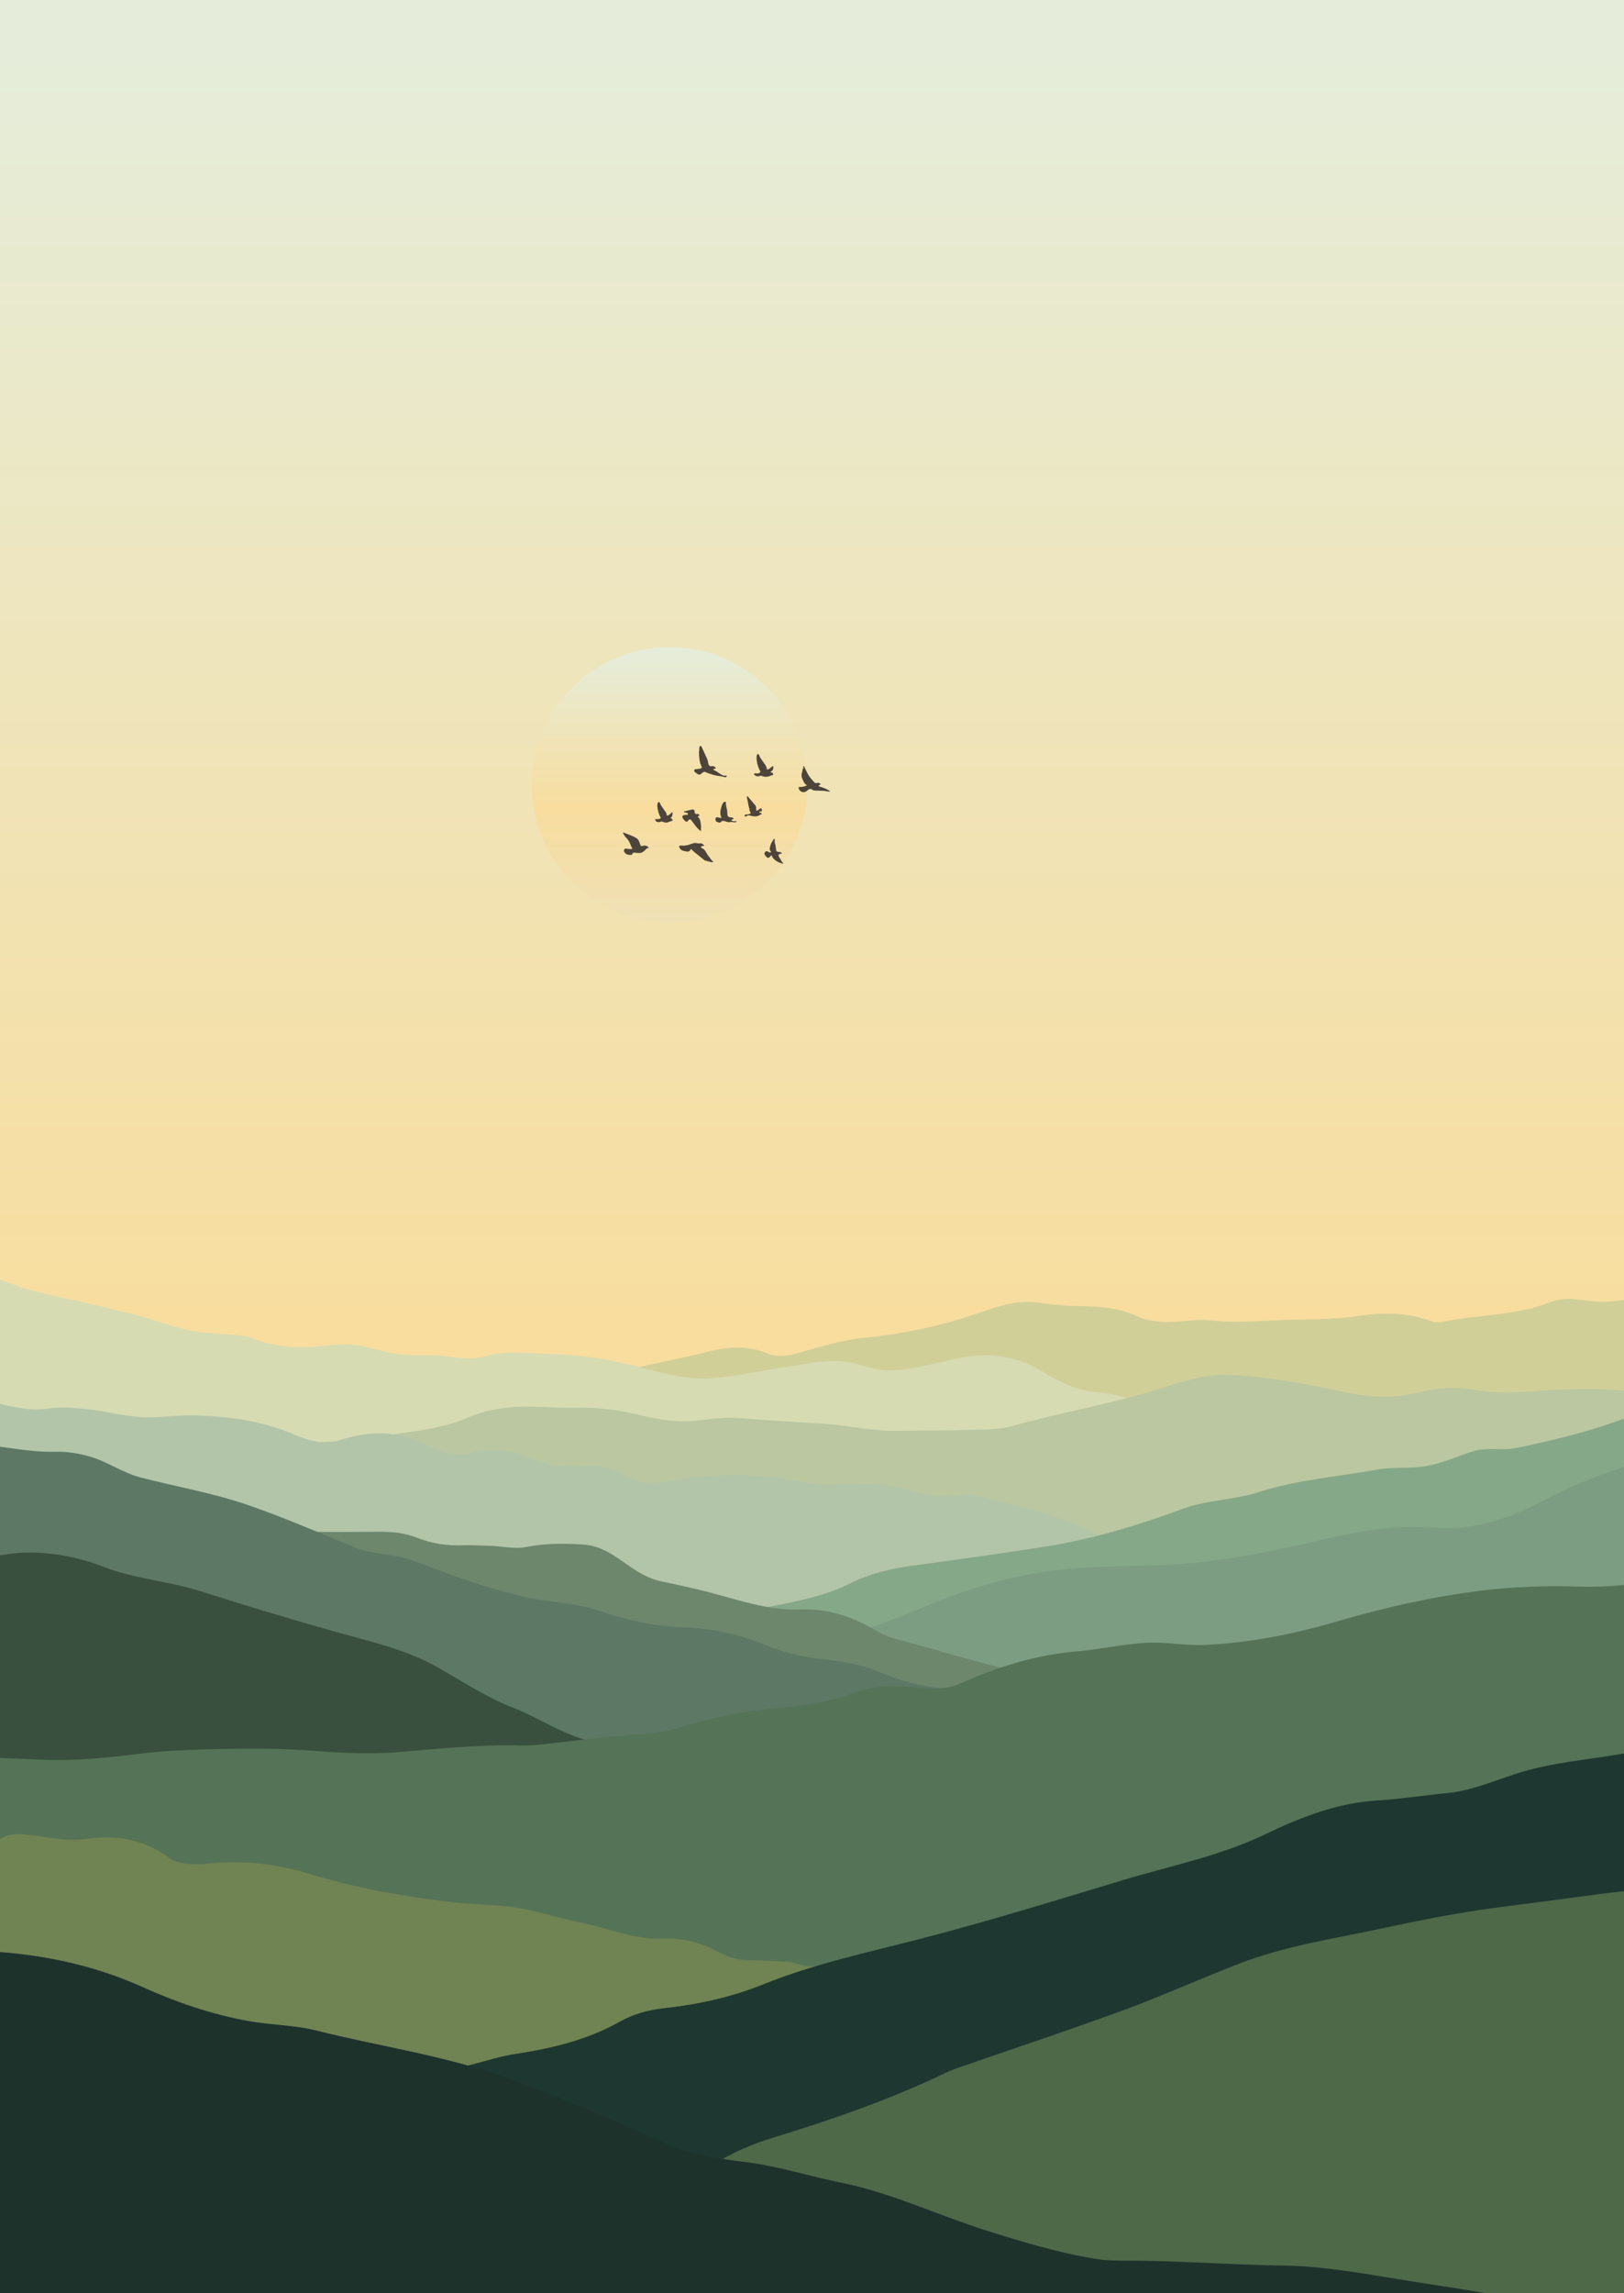 <?xml version="1.0" encoding="utf-8"?>
<svg version="1.1" xmlns="http://www.w3.org/2000/svg" xmlns:xlink="http://www.w3.org/1999/xlink" x="0px" y="0px"
	 viewBox="0 0 1700 2400" style="enable-background:new 0 0 1700 2400;" xml:space="preserve">
<g id="BACKGROUND">
	<linearGradient id="SVGID_1_" gradientUnits="userSpaceOnUse" x1="850" y1="2400" x2="850" y2="-9.094947e-13">
		<stop  offset="0.021" style="stop-color:#EFE0B5"/>
		<stop  offset="0.416" style="stop-color:#F8DD9E"/>
		<stop  offset="0.749" style="stop-color:#EDE6C0"/>
		<stop  offset="0.976" style="stop-color:#E5EDDA"/>
	</linearGradient>
	<rect style="fill:url(#SVGID_1_);" width="1700" height="2400"/>
</g>
<g id="OBJECTS">
	<g>
		<g>
			<g>
				<path style="fill:#D1CF98;" d="M1700,2400V1360.511c-10.301,1.422-20.608,2.606-31.032,1.571
					c-15.243-1.513-30.891-5.446-45.464,0.438c-36.728,14.828-76.33,13.014-114.195,21.017c-4.137,0.874-9.123,0.022-13.198-1.454
					c-24.365-8.824-48.855-8.767-74.308-4.831c-21.031,3.252-42.629,3.476-63.994,3.806c-30.221,0.466-60.502,4.027-90.648,0.797
					c-18.633-1.997-36.851,3.499-55.275,1.056c-6.553-0.869-13.566-1.608-19.333-4.478c-22.928-11.411-47.563-11.288-72.119-11.816
					c-12.041-0.259-23.862-2.103-35.746-3.574c-20.849-2.581-39.978,4.111-59.141,10.726
					c-39.771,13.729-80.696,22.36-122.512,26.498c-24.841,2.458-48.173,10.721-72.083,16.815c-8.976,2.288-18.323,3.239-26.919-0.38
					c-21.618-9.101-43.443-7.218-65.094-1.586c-38.008,9.887-77.335,14.726-114.266,28.569
					c-29.52,11.066-58.384,23.912-88.805,32.496c-66.139,18.663-133.195,33.089-201.355,42.044
					c-35.825,4.707-70.235,15.408-105.327,23.219c-37.796,8.413-76.446,11.745-114.735,17.163
					C75.849,1564.07,37.795,1571.958,0,1581.098V2400H1700z"/>
			</g>
			<g>
				<path style="fill:#D6DBB2;" d="M1700,2400v-874.119c-34.224-4.399-67.654-12.322-99.286-27.607
					c-26.168-12.644-52.942-13.454-80.296-6.714c-40.031,9.863-79.225,6.485-118.469-4.552c-23.434-6.591-47.658-9.683-72.037-8.508
					c-36.604,1.764-72.523-6.141-108.894-6.708c-24.352-0.38-46.026-13.004-69.832-14.319
					c-23.093-1.276-41.778-10.993-61.073-22.695c-27.588-16.731-58.08-19.982-90.284-12.727
					c-23.123,5.209-46.203,11.945-70.299,12.123c-13.864,0.102-26.416-5.741-39.63-8.319c-20.106-3.922-40.266,0.73-60.221,3.597
					c-28.416,4.082-56.591,10.62-85.126,12.886c-29.051,2.306-56.861-7.388-85.021-14.057
					c-28.807-6.821-58.409-10.895-88.274-11.514c-20.353-0.422-41.049-3.505-60.832,2.132c-15.503,4.418-30.027,2.237-45.255,0.321
					c-13.409-1.687-27.157-0.486-40.719-1.22c-15.241-0.825-29.7-5.965-44.516-9.14c-16.16-3.463-32.298-1.157-48.334,0.335
					c-22.392,2.082-43.967,0.288-65.217-7.649c-17.712-6.616-36.801-4.747-55.213-7.065c-24.575-3.094-47.69-12.729-71.567-18.969
					c-34.923-9.127-70.406-16.104-105.498-24.62c-11.672-2.833-22.718-7.814-34.106-11.692V2400H1700z"/>
			</g>
			<g>
				<path style="fill:#BAC7A0;" d="M1700,2400v-944.872c-2.442,0.037-4.916-0.042-7.435-0.281
					c-36.887-3.506-73.657,0.924-110.47,2.426c-14.064,0.574-28.025-1.014-41.878-3.226c-19.057-3.042-37.791-1.16-56.273,3.489
					c-28.512,7.173-56.086,4.102-84.666-2.267c-37.092-8.266-74.884-14.582-113.024-16.377
					c-23.713-1.116-46.428,6.237-68.651,13.398c-51.979,16.748-105.932,25.512-158.415,40.158
					c-13.116,3.66-26.939,3.554-40.489,3.913c-27.779,0.737-55.575,0.927-83.365,1.085c-23.931,0.136-47.286-5.686-71.061-7.259
					c-16.576-1.097-33.161-2.074-49.737-3.168c-15.132-0.998-30.249-2.253-45.39-3.079c-14.206-0.775-28.225,1.747-42.299,3.105
					c-22.307,2.152-43.679-2.93-65.11-7.869c-19.105-4.403-38.583-6.267-58.1-5.84c-24.448,0.535-48.882-2.802-73.293-0.143
					c-14.308,1.559-28.345,5.065-41.457,10.738c-28.497,12.33-59.249,13.991-89.121,19.12c-50.19,8.617-101.211,5.995-151.916,7.488
					c-23.579,0.694-45.602-6.917-68.185-11.577c-33.94-7.004-68.107-5.729-102.378-3.501c-25.805,1.678-51.493,5.075-77.286,6.923
					V2400H1700z"/>
			</g>
			<g>
				<path style="fill:#B3C5A9;" d="M1700,2400v-732.744c-11.446,0.921-22.929,1.424-34.49,1.117
					c-32.431-0.862-63.52-8.586-94.358-17.496c-46.482-13.43-93.762-16.62-141.718-12.186c-39.275,3.632-78.013,0.606-116.896-5.983
					c-28.387-4.81-57.359-6.566-86.151-8.503c-28.967-1.95-56.575-8.365-82.688-20.91c-40.065-19.247-83.125-28.751-126.007-38.813
					c-7.146-1.677-14.345,0.997-21.527,1.352c-15.481,0.764-30.694-2.055-45.292-6.538c-24.247-7.448-48.878-7.155-73.522-5.098
					c-17.004,1.419-32.963-2.62-49.297-5.507c-44.218-7.817-88.374-5.914-132.361,2.051c-14.353,2.599-27.84,1.445-40.572-6.199
					c-14.056-8.44-29.13-11.888-45.691-10.028c-20.167,2.265-39.54-2.307-58.007-9.983c-19.22-7.99-38.516-9.032-58.568-4.108
					c-15.889,3.901-31.275-0.181-44.933-7.423c-29.949-15.88-60.387-16.01-91.638-6.034c-16.816,5.368-32.239,1.214-47.541-5.346
					c-34.596-14.83-71.198-19.828-108.355-20.362c-17.964-0.259-35.9,3.11-54.066,1.749c-19.515-1.463-38.37-6.876-57.824-8.529
					c-12.551-1.066-25.11-2.39-37.626-0.413c-17.56,2.774-34.216-0.941-50.873-4.924V2400H1700z"/>
			</g>
			<g>
				<path style="fill:#85A888;" d="M1700,2400v-915.395c-36.428,13.806-74.358,22.767-112.569,30.761
					c-14.734,3.082-30.141-1.057-44.828,3.335c-16.579,4.957-32.223,12.622-49.528,15.625c-17.071,2.962-34.407,0.648-51.379,3.696
					c-41.376,7.431-83.474,10.493-123.94,23.505c-25.884,8.323-54.09,8.114-79.774,17.595
					c-47.559,17.556-95.907,32.079-146.046,39.862c-45.885,7.123-91.902,13.419-137.912,19.708
					c-22.196,3.034-43.511,8.101-63.766,18.273c-28.431,14.279-59.75,19.431-90.584,25.68
					c-43.554,8.827-87.135,17.569-130.856,25.519c-43.471,7.905-87.436,8.971-131.353,5.098c-49.911-4.402-99.191-1.3-148.318,8.067
					c-41.418,7.897-83.232,12.981-125.363,15.484c-55.594,3.303-111.182,6.714-166.91,5.881c-32.447-0.484-64.68-3.807-96.875-7.531
					V2400H1700z"/>
			</g>
			<g>
				<path style="fill:#7C9D82;" d="M1700,2400v-864.763c-29.343,9.376-57.81,21.053-85.317,35.641
					c-35.617,18.889-73.491,31.458-114.778,27.86c-54.736-4.77-106.441,11.312-158.91,22.215
					c-41.871,8.701-83.96,15.426-126.817,17.055c-31.903,1.213-63.815,0.92-95.723,3.918
					c-52.907,4.971-102.612,19.297-151.598,39.918c-46.3,19.49-93.955,36.604-143.813,45.787c-6.771,1.247-13.91,2.028-20.708,1.343
					c-32.261-3.25-63.304,2.391-93.988,11.52c-44.926,13.366-90.938,18.393-137.716,18.862
					c-72.118,0.723-144.237,1.075-216.337-0.312c-60.833-1.171-121.684-3.24-182.173-10.385
					c-48.718-5.755-97.439-11.384-146.341-15.332c-8.592-0.694-17.186-1.368-25.779-2.044V2400H1700z"/>
			</g>
			<g>
				<path style="fill:#6D876D;" d="M1700,2400v-598.058c-19.596-2.192-39.003-6.358-58.607-8.488
					c-20.505-2.227-41.301-2.476-61.592-5.855c-85.832-14.292-172.447-9.896-258.792-11.887
					c-33.665-0.776-66.402-7.483-99.216-14.101c-25.444-5.131-51.346-4.043-76.992-2.859c-32.57,1.503-63.45-5.381-94.768-12.921
					c-35.881-8.638-71.035-19.653-106.67-29.021c-8.83-2.321-17.665-4.998-25.434-9.719c-24.418-14.841-50.949-23.886-79.299-22.695
					c-34.226,1.437-65.331-10.024-97.374-18.285c-16.042-4.136-32.261-7.634-48.483-11.024
					c-12.476-2.607-23.147-8.572-33.448-15.733c-14.828-10.307-29.569-21.696-48.37-22.888c-19.861-1.258-39.821-1.532-59.619,2.475
					c-13.496,2.732-27.036-1.219-40.592-1.283c-8.531-0.04-17.082-0.858-25.586-0.481c-16.869,0.747-33.04-1.695-48.783-7.91
					c-12.495-4.932-25.654-6.369-39.1-6.234c-24.902,0.25-49.813,0.375-74.712-0.017c-14.442-0.227-28.612,0.862-42.307,5.439
					c-19.859,6.636-40.459,3.616-60.7,4.951c-52.127,3.438-103.915-1.052-155.444-8.625c-18.063-2.655-35.381-9.321-53.967-9.708
					c-3.392-0.07-6.772-0.021-10.145,0.083V2400H1700z"/>
			</g>
			<g>
				<path style="fill:#5D7864;" d="M1700,2400v-625.273c-26.487,2.999-52.92,6.691-79.719,6.316
					c-28.834-0.403-57.177-4.969-85.675-8.321c-32.091-3.774-64.247-5.321-96.477-2.378c-41.288,3.77-82.395,4.503-123.384-3.557
					c-21.982-4.322-44.275-3.286-65.624,3.145c-36.112,10.879-71.923,10.956-108.466,2.409
					c-33.502-7.835-67.639-6.886-101.795-4.626c-40.105,2.654-79.494-1.082-116.783-17.302
					c-20.466-8.903-42.121-11.949-63.895-14.339c-20.732-2.276-40.532-7.841-59.705-15.506
					c-26.716-10.68-54.383-16.541-83.01-17.458c-30.482-0.977-59.617-7.67-88.38-17.39c-25.105-8.484-51.934-8.626-77.711-14.359
					c-40.065-8.911-78.076-23.546-116.317-37.876c-19.944-7.473-42.194-6.1-62.231-14.304
					c-37.281-15.264-74.212-31.375-112.385-44.463c-36.414-12.484-74.334-18.841-111.426-28.538
					c-19.205-5.021-35.366-17.118-54.447-22.238c-11.207-3.007-22.673-5.016-34.206-4.636c-19.359,0.639-38.255-2.573-57.275-5.11
					c-0.365-0.049-0.726-0.079-1.089-0.121V2400H1700z"/>
			</g>
			<g>
				<path style="fill:#39503E;" d="M1700,2400v-517.876c-36.248,2.974-72.441,6.353-108.041,15.099
					c-23.857,5.861-48.652,6.026-73.17,6.671c-34.534,0.908-68.714,5.187-102.945,9.314c-21.753,2.622-43.591,4.788-65.453,6.203
					c-26.557,1.719-52.495,7.121-78.574,11.719c-21.646,3.816-43.563,4.7-65.382,6.585c-18.26,1.578-36.578,2.476-54.87,3.681
					c-11.196,0.737-21.835-1.409-30.689-8.346c-19.722-15.454-42.44-19.403-66.724-19.726c-20.112-0.267-40.067-3.36-58.538-11.871
					c-32.712-15.072-67.744-21.364-102.751-27.67c-15.254-2.748-30.255-8.43-45.995-6.966
					c-53.838,5.008-103.306-13.915-153.21-28.705c-24.801-7.35-50.103-10.313-75.041-15.874
					c-29.003-6.468-53.341-23.943-80.552-34.613c-27.633-10.835-52.444-26.79-77.886-41.534
					c-34.005-19.706-71.859-27.946-109.011-38.352c-47.575-13.325-94.8-27.681-141.902-42.637
					c-32.993-10.476-68.465-12.667-101.191-25.419c-27.461-10.7-56.038-15.818-85.532-14.714
					c-7.536,0.282-15.034,1.933-22.544,2.711V2400H1700z"/>
			</g>
			<g>
				<path style="fill:#557357;" d="M1700,2400v-741.2c-15.191,1.306-30.412,2.218-45.748,1.702
					c-35.292-1.187-70.568,0.037-105.625,4.446c-50.276,6.323-99.406,17.479-148.145,31.711
					c-46.272,13.511-93.805,23.172-142.286,24.972c-18.508,0.687-37.014-3.333-55.762-2.499
					c-25.308,1.127-49.985,6.949-75.084,9.074c-42.864,3.628-82.998,16.185-121.977,33.63c-19.198,8.592-39.606,4.631-59.5,3.207
					c-17.779-1.272-34.868,0.804-51.546,6.65c-28.955,10.15-59.085,14.232-89.4,16.905c-33.244,2.932-65.318,11.038-97.159,20.334
					c-22.009,6.426-44.788,6.038-67.266,8.407c-24.223,2.553-48.4,5.545-72.615,8.181c-6.741,0.734-13.559,1.397-20.318,1.22
					c-43.888-1.151-87.463,3.254-131.085,6.943c-29.046,2.456-58.009,0.953-87.023-1.31c-37.113-2.894-74.337-2.656-111.528-1.635
					c-24.108,0.662-48.211,1.697-72.189,4.655c-33.848,4.176-67.737,7.711-101.948,6.184c-14.596-0.651-29.195-1.241-43.795-1.814
					V2400H1700z"/>
			</g>
			<g>
				<path style="fill:#708353;" d="M1700,2400v-369.444c-20.304-2.38-40.467-5.954-60.681-9.039
					c-46.032-7.025-92.095-12.666-138.859-9.407c-16.452,1.146-32.858-1.624-49.24-3.227c-24.804-2.428-48.473,3.256-72.056,9.782
					c-23.065,6.383-46.366,10.354-70.524,8.599c-28.268-2.055-55.933,0.903-82.494,11.733c-21.388,8.721-43.627,5.969-65.862,4.471
					c-15.419-1.039-30.976-1.147-46.419-0.479c-31.895,1.38-63.469-0.946-95.066-5.144c-21.212-2.818-41.911,2.707-62.559,6.863
					c-15.321,3.084-30.737,5.676-46.38,4.825c-19.4-1.055-37.76,3.91-56.335,8.102c-10.056,2.269-19.064-3.876-28.782-4.455
					c-12.982-0.774-25.988-1.458-38.987-1.518c-12.675-0.058-24.25-3.601-35.143-9.559c-17.831-9.752-36.862-14.046-57.09-13.26
					c-29.978,1.164-57.26-11.187-85.877-16.839c-26.433-5.221-52.035-14.649-78.919-17.101c-20.669-1.885-41.472-2.342-62.129-4.923
					c-48.418-6.051-96.251-14.585-143.016-28.983c-29.384-9.046-59.717-13.299-90.608-11.869c-13.825,0.64-27.63,3.246-41.459,0.741
					c-4.33-0.785-9.144-1.853-12.536-4.39c-26.645-19.93-56.09-25.894-88.86-20.933c-20.418,3.091-40.808-2.235-61.16-4.407
					c-9.449-1.008-18.74-1.387-27.393,3.655c-0.519,0.303-1.042,0.551-1.566,0.795V2400H1700z"/>
			</g>
			<g>
				<path style="fill:#1E3730;" d="M1700,2400v-564.945c-37.765,6.793-76.381,9.348-113.114,21.278
					c-23.945,7.776-47.343,17.959-72.653,20.312c-24.113,2.241-48.127,6.153-72.169,7.619c-42.167,2.571-80.05,17.321-117.17,35.181
					c-47.92,23.056-99.863,33.268-150.291,48.446c-69.772,21.001-139.4,42.639-209.912,60.861
					c-55.774,14.413-112.223,26.357-165.751,47.978c-33.805,13.654-68.646,21.124-104.626,25.039
					c-16.146,1.757-31.934,6.404-46.018,14.274c-33.972,18.982-70.77,27.717-108.772,33.511
					c-15.301,2.333-30.247,7.092-45.283,11.017c-23.166,6.048-46.157,5.908-69.131-0.99c-10.661-3.201-21.353-2.816-31.88,0.831
					c-25.443,8.814-51.841,13.044-78.392,16.826c-26.754,3.811-51.866,13.768-76.578,23.873
					c-30.922,12.644-62.087,18.637-94.977,11.397c-38.381-8.448-75.246-1.259-112.048,9.16c-10.391,2.942-20.771,5.985-31.237,8.656
					V2400H1700z"/>
			</g>
			<g>
				<path style="fill:#4E6947;" d="M1700,2400v-420.804c-14.45,1.554-28.868,3.41-43.277,5.378
					c-30.684,4.191-61.424,7.966-92.12,12.072c-39.854,5.331-79.225,13.212-118.533,21.643
					c-50.132,10.753-101.112,18.174-149.201,36.832c-40.767,15.817-80.686,33.867-121.716,48.936
					c-57.13,20.981-114.95,40.087-172.457,60.047c-4.359,1.513-8.692,3.191-12.842,5.193
					c-58.863,28.395-120.421,49.442-182.827,68.579c-30.999,9.506-59.839,24.768-85.916,44.322
					c-19.627,14.717-42.231,22.878-64.471,32.248c-33.394,14.07-66.496,28.872-99.351,44.156
					c-24.111,11.217-48.374,20.033-75.463,21.792c-24.337,1.579-46.576,12.031-69.549,19.606H1700z"/>
			</g>
			<g>
				<path style="fill:#1E322C;" d="M1555.862,2400c-30.744-5.274-61.619-9.766-92.409-14.772
					c-39.407-6.407-78.977-13.57-118.755-14.168c-56.144-0.844-112.14-5.348-168.289-5.154c-9.945,0.034-20.028-0.365-29.819-1.96
					c-39.18-6.386-77.086-17.9-114.826-29.843c-50.898-16.107-99.381-39.51-152.13-50.064c-32.859-6.575-64.9-17.042-98.245-21.225
					c-28.778-3.61-57.308-7.438-84.21-19.481c-55.538-24.862-111.465-48.979-168.766-69.44c-64-22.852-131.548-32.34-197.255-48.845
					c-23.571-5.921-48.033-5.661-71.819-10.039c-38.05-7.004-74.811-19.539-109.609-35.26
					C101.4,2057.916,51.458,2046.933,0,2042.861V2400H1555.862z"/>
			</g>
		</g>
		<g>
			
				<linearGradient id="SVGID_00000024680271361389492910000012265679900818722986_" gradientUnits="userSpaceOnUse" x1="700.983" y1="965.333" x2="700.983" y2="677.333">
				<stop  offset="0.021" style="stop-color:#EFE0B5"/>
				<stop  offset="0.416" style="stop-color:#F8DD9E"/>
				<stop  offset="0.749" style="stop-color:#EDE6C0"/>
				<stop  offset="0.976" style="stop-color:#E5EDDA"/>
			</linearGradient>
			
				<ellipse style="fill:url(#SVGID_00000024680271361389492910000012265679900818722986_);" cx="700.983" cy="821.333" rx="144.34" ry="144"/>
		</g>
		<g>
			<path style="fill:#4D453A;" d="M758.936,813.401c-3.914-1.305-8.115-1.201-12.062-2.454c-2.699-0.857-5.434-1.495-7.994-2.84
				c-1.95-1.025-3.575,0.53-4.94,1.741c-1.716,1.523-3.082,0.716-4.513-0.307c-0.632-0.452-1.187-1.027-1.857-1.405
				c-0.893-0.504-0.994-1.298-0.85-2.105c0.154-0.861,0.939-0.966,1.695-1.077c1.831-0.267,3.725-0.166,5.475-0.937
				c0.76-0.335,0.984-0.783,0.599-1.561c-2.303-4.648-2.627-9.675-2.854-14.731c-0.072-1.604,0.706-3.126,0.296-4.797
				c-0.079-0.322,0.506-1.209,0.622-1.918c0.037-0.228,0.668-0.602,0.767-0.533c0.417,0.287,0.86,0.658,1.07,1.104
				c1.983,4.194,3.983,8.383,5.835,12.635c0.603,1.383,0.916,2.93,1.132,4.434c0.344,2.395,1.768,3.672,4.05,3.188
				c1.587-0.337,2.575,0.557,3.609,1.413c0.219,0.182,0.215,0.632,0.314,0.958c-0.259,0.061-0.522,0.111-0.777,0.186
				c-0.603,0.178-1.458-0.015-1.656,0.815c-0.159,0.667,0.562,0.817,0.974,0.973c2.525,0.957,4.409,2.938,6.767,4.144
				c1.372,0.702,2.612,1.833,4.383,1.382c0.524-0.133,1.113-0.042,1.664,0.019c0.043,0.005,0.155,0.685,0.008,0.868
				C760.269,813.12,759.703,813.491,758.936,813.401z"/>
			<path style="fill:#4D453A;" d="M714.723,884.958c3.347,0.366,6.91-1.079,10.513-2.304c1.65-0.561,3.317-0.589,4.933-0.076
				c1.507,0.479,3.062-0.466,4.488,0.258c0.855,0.434,1.664,1.004,2.39,1.631c0.437,0.377-0.017,0.528-0.382,0.647
				c-1.016,0.329-2.528,0.244-2.792,1.371c-0.258,1.102,1.274,1.172,2.012,1.644c2.816,1.803,3.599,5.063,5.549,7.482
				c1.669,2.071,3.073,4.354,5.036,6.19c0.101,0.094,0.141,0.252,0.209,0.38c-0.08,0.038-0.187,0.13-0.235,0.106
				c-0.689-0.343-1.582,0.261-1.902,0.1c-2.477-1.245-5.436-0.85-7.797-2.637c-2.78-2.104-5.305-4.515-8.118-6.544
				c-1.745-1.259-3.194-2.757-4.696-4.237c-0.531-0.523-0.863-0.155-1.113,0.285c-1.554,2.732-3.488,2.046-6.093,1.506
				c-1.341-0.278-2.588-0.562-3.717-1.431c-1.001-0.771-1.506-1.87-2.058-2.867c-0.372-0.671,0.221-1.518,1.284-1.505
				C712.865,884.964,713.499,884.958,714.723,884.958z"/>
			<path style="fill:#4D453A;" d="M668.2,892.744c-1.291-0.122-2.584-0.227-3.873-0.373c-1.082-0.122-1.928,0.074-2.334,1.249
				c-0.588,1.703-2.042,0.982-3.159,0.98c-2.306-0.005-4.154-0.983-5.325-3.014c-0.528-0.916-0.493-2.007,0.114-2.783
				c0.542-0.694,1.559-0.859,2.459-0.607c1.654,0.462,3.335,0.282,5.007,0.318c0.279,0.006,0.562-0.193,0.844-0.298
				c-0.107-0.242-0.211-0.486-0.32-0.727c-0.682-1.503-1.438-2.978-2.032-4.515c-0.947-2.454-2.392-4.569-4.24-6.399
				c-1.4-1.387-2.136-3.198-3.275-4.746c-0.059-0.08-0.02-0.354,0.014-0.362c0.265-0.061,0.584-0.185,0.805-0.094
				c4.364,1.798,8.906,3.187,13.017,5.573c2.754,1.598,3.47,4.468,4.392,7.171c0.436,1.278,0.981,1.766,2.353,1.2
				c2.046-0.844,4.792-0.199,6.146,1.341c0.226,0.257,0.483,0.841-0.151,0.848c-1.517,0.017-2.296,1.058-3.166,2.01
				C673.524,891.653,671.202,892.949,668.2,892.744z"/>
			<path style="fill:#4D453A;" d="M838.085,823.568c2.171,0.115,4.082-0.542,5.963-1.321c0.702-0.291,0.355-0.642-0.01-0.872
				c-2.375-1.491-3.06-4.018-4.141-6.366c-1.069-2.322-1.096-4.857-0.28-6.864c0.569-1.401,0.127-3.129,1.373-4.277
				c0.172-0.158,0.07-0.657,0.027-0.99c-0.05-0.392-0.375-0.973,0.029-1.11c0.494-0.167,0.744,0.464,0.943,0.865
				c1.208,2.428,2.305,4.914,3.602,7.293c1.857,3.403,4.454,6.263,7.107,9.059c0.525,0.554,1.252,0.762,2.018,0.523
				c1.356-0.423,2.613-0.344,3.756,0.588c0.228,0.186,0.729,0.176,0.623,0.57c-0.06,0.222-0.457,0.369-0.72,0.518
				c-0.538,0.304-1.31,0.433-1.312,1.206c-0.002,0.817,0.836,0.814,1.346,0.945c3.702,0.954,7.154,2.441,10.317,4.589
				c0.139,0.095,0.263,0.211,0.395,0.318c-0.2,0.028-0.401,0.055-0.601,0.085c-2.284,0.344-4.465-0.735-6.615-0.703
				c-3.102,0.046-6.16-0.329-9.241-0.33c-0.801,0-1.535-0.179-2.133-0.664c-2.13-1.726-3.885-0.763-5.525,0.753
				c-2.457,2.272-5.651,2.269-7.876-0.232c-0.62-0.697-1.098-1.809-1.078-2.718C836.082,823.07,837.424,823.821,838.085,823.568z"/>
			<path style="fill:#4D453A;" d="M704.09,851.037c-0.172,1.725-0.162,3.329-1.644,4.409c-0.516,0.376-0.413,0.921,0.186,1.074
				c0.975,0.25,0.904,1.308,1.563,1.797c0.277,0.206-0.069,0.456-0.298,0.538c-1.475,0.533-2.986,0.978-4.43,1.582
				c-2.238,0.937-4.268,0.232-6.303-0.615c-0.541-0.225-1.004-0.196-1.516,0.139c-1.463,0.959-4.506,0.349-5.524-1.062
				c-0.29-0.403-0.298-0.858-0.111-1.26c0.232-0.499,0.747-0.593,1.23-0.478c1.262,0.301,2.43,0.005,3.619-0.388
				c0.799-0.264,0.935-0.73,0.583-1.364c-1.902-3.433-2.831-7.165-3.288-11.009c-0.172-1.449-0.093-2.964,0.546-4.363
				c0.194-0.425,0.479-0.627,0.958-0.614c0.448,0.012,0.834,0.095,0.99,0.563c1.38,4.145,4.659,7.122,6.699,10.86
				c0.206,0.378,0.469,0.81,0.455,1.208c-0.069,2.093,1.092,1.654,2.148,0.989c1.061-0.669,1.977-1.565,2.975-2.337
				c0.304-0.235,0.528-0.813,0.974-0.558C704.108,850.263,704.054,850.828,704.09,851.037z"/>
			<path style="fill:#4D453A;" d="M791.902,809.36c1.256,0.463,2.573-0.186,3.592-0.88c1.233-0.839-0.107-1.976-0.467-2.753
				c-2.05-4.426-3.178-9.019-3.061-13.892c0.018-0.728,0.357-1.454,0.581-2.171c0.122-0.39,0.46-0.475,0.841-0.466
				c0.433,0.01,0.846,0.061,1.01,0.534c1.513,4.382,4.815,7.658,7.166,11.522c0.622,1.022,0.97,2.108,1.131,3.269
				c0.104,0.75,0.327,0.994,1.178,0.7c1.808-0.624,2.98-2.103,4.515-3.082c0.281-0.179,0.562-0.59,0.889-0.312
				c0.205,0.174,0.277,0.618,0.251,0.928c-0.155,1.845-0.328,3.683-2.377,4.584c-0.276,0.121-0.397,0.597-0.589,0.908
				c0.297,0.059,0.595,0.17,0.891,0.168c1.258-0.009,1.751,0.979,1.972,1.856c0.184,0.728-0.851,0.769-1.377,1.006
				c-3.393,1.529-6.801,2.469-10.482,0.736c-1.618-0.761-3.203,0.904-5.004,0.416c-0.99-0.268-1.821-0.639-2.588-1.234
				c-0.4-0.31-0.778-0.726-0.574-1.296c0.215-0.601,0.766-0.561,1.284-0.542C791.032,809.37,791.381,809.36,791.902,809.36z"/>
			<path style="fill:#4D453A;" d="M717.741,852.82c0.612-0.489,2.671,1.146,2.173-1.374c-0.212-1.074-1.258-0.891-2.02-1.031
				c-0.709-0.13-1.771-0.048-1.859-0.77c-0.098-0.807,1.024-0.606,1.582-0.763c2.158-0.609,4.351-1.103,6.541-1.591
				c1.91-0.426,2.988,0.236,2.971,2.337c-0.015,1.801,0.986,2.479,2.712,2.244c0.803-0.109,1.512,0.033,2.005,0.764
				c0.409,0.608,0.538,1.048-0.395,1.305c-0.467,0.129-1.56,0.38-0.707,1.116c2.535,2.188,2.458,5.263,2.965,8.119
				c0.245,1.382,0.126,2.839,0.081,4.258c-0.021,0.665,0.427,1.702-0.494,1.899c-0.821,0.175-1.28-0.859-1.875-1.366
				c-3.029-2.58-4.958-6.086-7.423-9.133c-1.771-2.189-2.516-1.531-3.792,0.122c-0.792,1.026-1.816,1.578-2.938,0.296
				c-0.862-0.985-1.948-1.845-2.56-2.964C713.58,854.23,714.827,852.819,717.741,852.82z"/>
			<path style="fill:#4D453A;" d="M761.372,850.566c-0.019,3.985,0.644,4.695,4.559,4.967c0.775,0.054,1.657,0.33,1.825,1.082
				c0.184,0.827-0.814,0.765-1.341,1.018c-0.348,0.167-0.747,0.281-0.744,0.748c0.002,0.411,0.409,0.408,0.673,0.559
				c1.175,0.673,2.435,0.576,3.704,0.45c0.328-0.033,0.776-0.205,0.877,0.271c0.102,0.484-0.342,0.613-0.711,0.721
				c-1.987,0.586-3.99-0.513-5.934-0.03c-2.389,0.594-4.357-0.771-6.523-1.162c-1.224-0.221-2.081-0.141-2.838,0.825
				c-1.329,1.696-2.876,0.481-4.246,0.164c-1.125-0.26-1.802-1.352-1.74-2.543c0.075-1.451,0.477-2.759,2.476-2.233
				c0.946,0.249,1.913,0.428,2.88,0.58c0.692,0.108,1.133-0.201,0.767-0.918c-1.807-3.539-0.849-7.036,0.064-10.552
				c0.447-1.72,1.072-3.326,2.261-4.694c0.573-0.659,1.264-0.882,2.035-0.7c0.738,0.174,0.476,0.931,0.459,1.378
				C759.744,843.953,761.39,847.137,761.372,850.566z"/>
			<path style="fill:#4D453A;" d="M810.939,879.563c-0.343,1.869,0.593,3.515,0.864,5.277c0.22,1.43,0.466,2.863,0.549,4.304
				c0.124,2.131,1.635,2.551,3.228,2.464c1.135-0.062,1.872,0.367,2.642,0.968c0.381,0.296,0.367,0.584-0.148,0.72
				c-0.213,0.056-0.439,0.063-0.656,0.106c-2.643,0.516-3.139,1.673-1.652,3.802c1.385,1.983,2.159,4.363,3.964,6.078
				c0.104,0.099,0.071,0.343,0.102,0.519c-0.179,0.004-0.367,0.047-0.534,0.006c-4.246-1.039-7.978-2.913-10.617-6.547
				c-0.111-0.152-0.282-0.3-0.308-0.469c-0.452-2.878-1.412-1.245-2.312-0.27c-1.726,1.871-2.42,1.724-4.71-0.773
				c-1.236-1.348-1.576-2.74-0.355-4.193c1.128-1.341,2.334-0.516,3.506,0.066c0.447,0.222,0.941,0.376,1.43,0.475
				c0.444,0.09,0.947,0.011,1.18-0.413c0.217-0.394-0.26-0.583-0.46-0.838c-1.715-2.19-0.492-4.416-0.015-6.589
				c0.412-1.876,1.785-3.313,2.67-4.978c0.328-0.617,0.767-1.541,1.354-1.405C811.325,878.025,810.68,878.99,810.939,879.563z"/>
			<path style="fill:#4D453A;" d="M782.437,852.392c0.229-0.045,0.934-0.098,1.576-0.327c1.428-0.511,2.588-1.158,1.013-2.82
				c-0.715-0.754-0.277-1.847-0.579-2.73c-1.25-3.654-1.4-7.545-2.458-11.241c-0.133-0.466-0.099-0.991-0.071-1.484
				c0.01-0.176,0.2-0.398,0.367-0.487c0.102-0.054,0.374,0.059,0.474,0.177c2.653,3.132,5.332,6.243,7.916,9.431
				c1.062,1.311,0.824,3,0.906,4.57c0.02,0.38-0.02,0.791,0.417,0.976c0.388,0.164,0.68-0.076,0.925-0.323
				c0.911-0.92,2.394-1.064,3.094-2.28c0.055-0.095,0.387-0.155,0.483-0.085c0.834,0.613,1.122,1.55,1.134,2.49
				c0.011,0.808-0.726,0.905-1.404,0.916c-0.667,0.01-1.455,0.18-1.525,0.86c-0.084,0.816,0.714,0.072,1.088,0.344
				c0.556,0.404,1.406,0.65,1.506,1.321c0.105,0.704-0.848,0.42-1.242,0.745c-3.593,2.97-7.526,1.958-11.454,0.957
				c-1.173-0.299-2.163,0.065-3.127,0.718c-0.424,0.287-0.9,0.843-1.506,0.255c-0.317-0.308-0.712-0.623-0.526-1.128
				c0.245-0.664,0.89-0.75,1.481-0.844C781.265,852.348,781.62,852.392,782.437,852.392z"/>
		</g>
	</g>
</g>
</svg>

